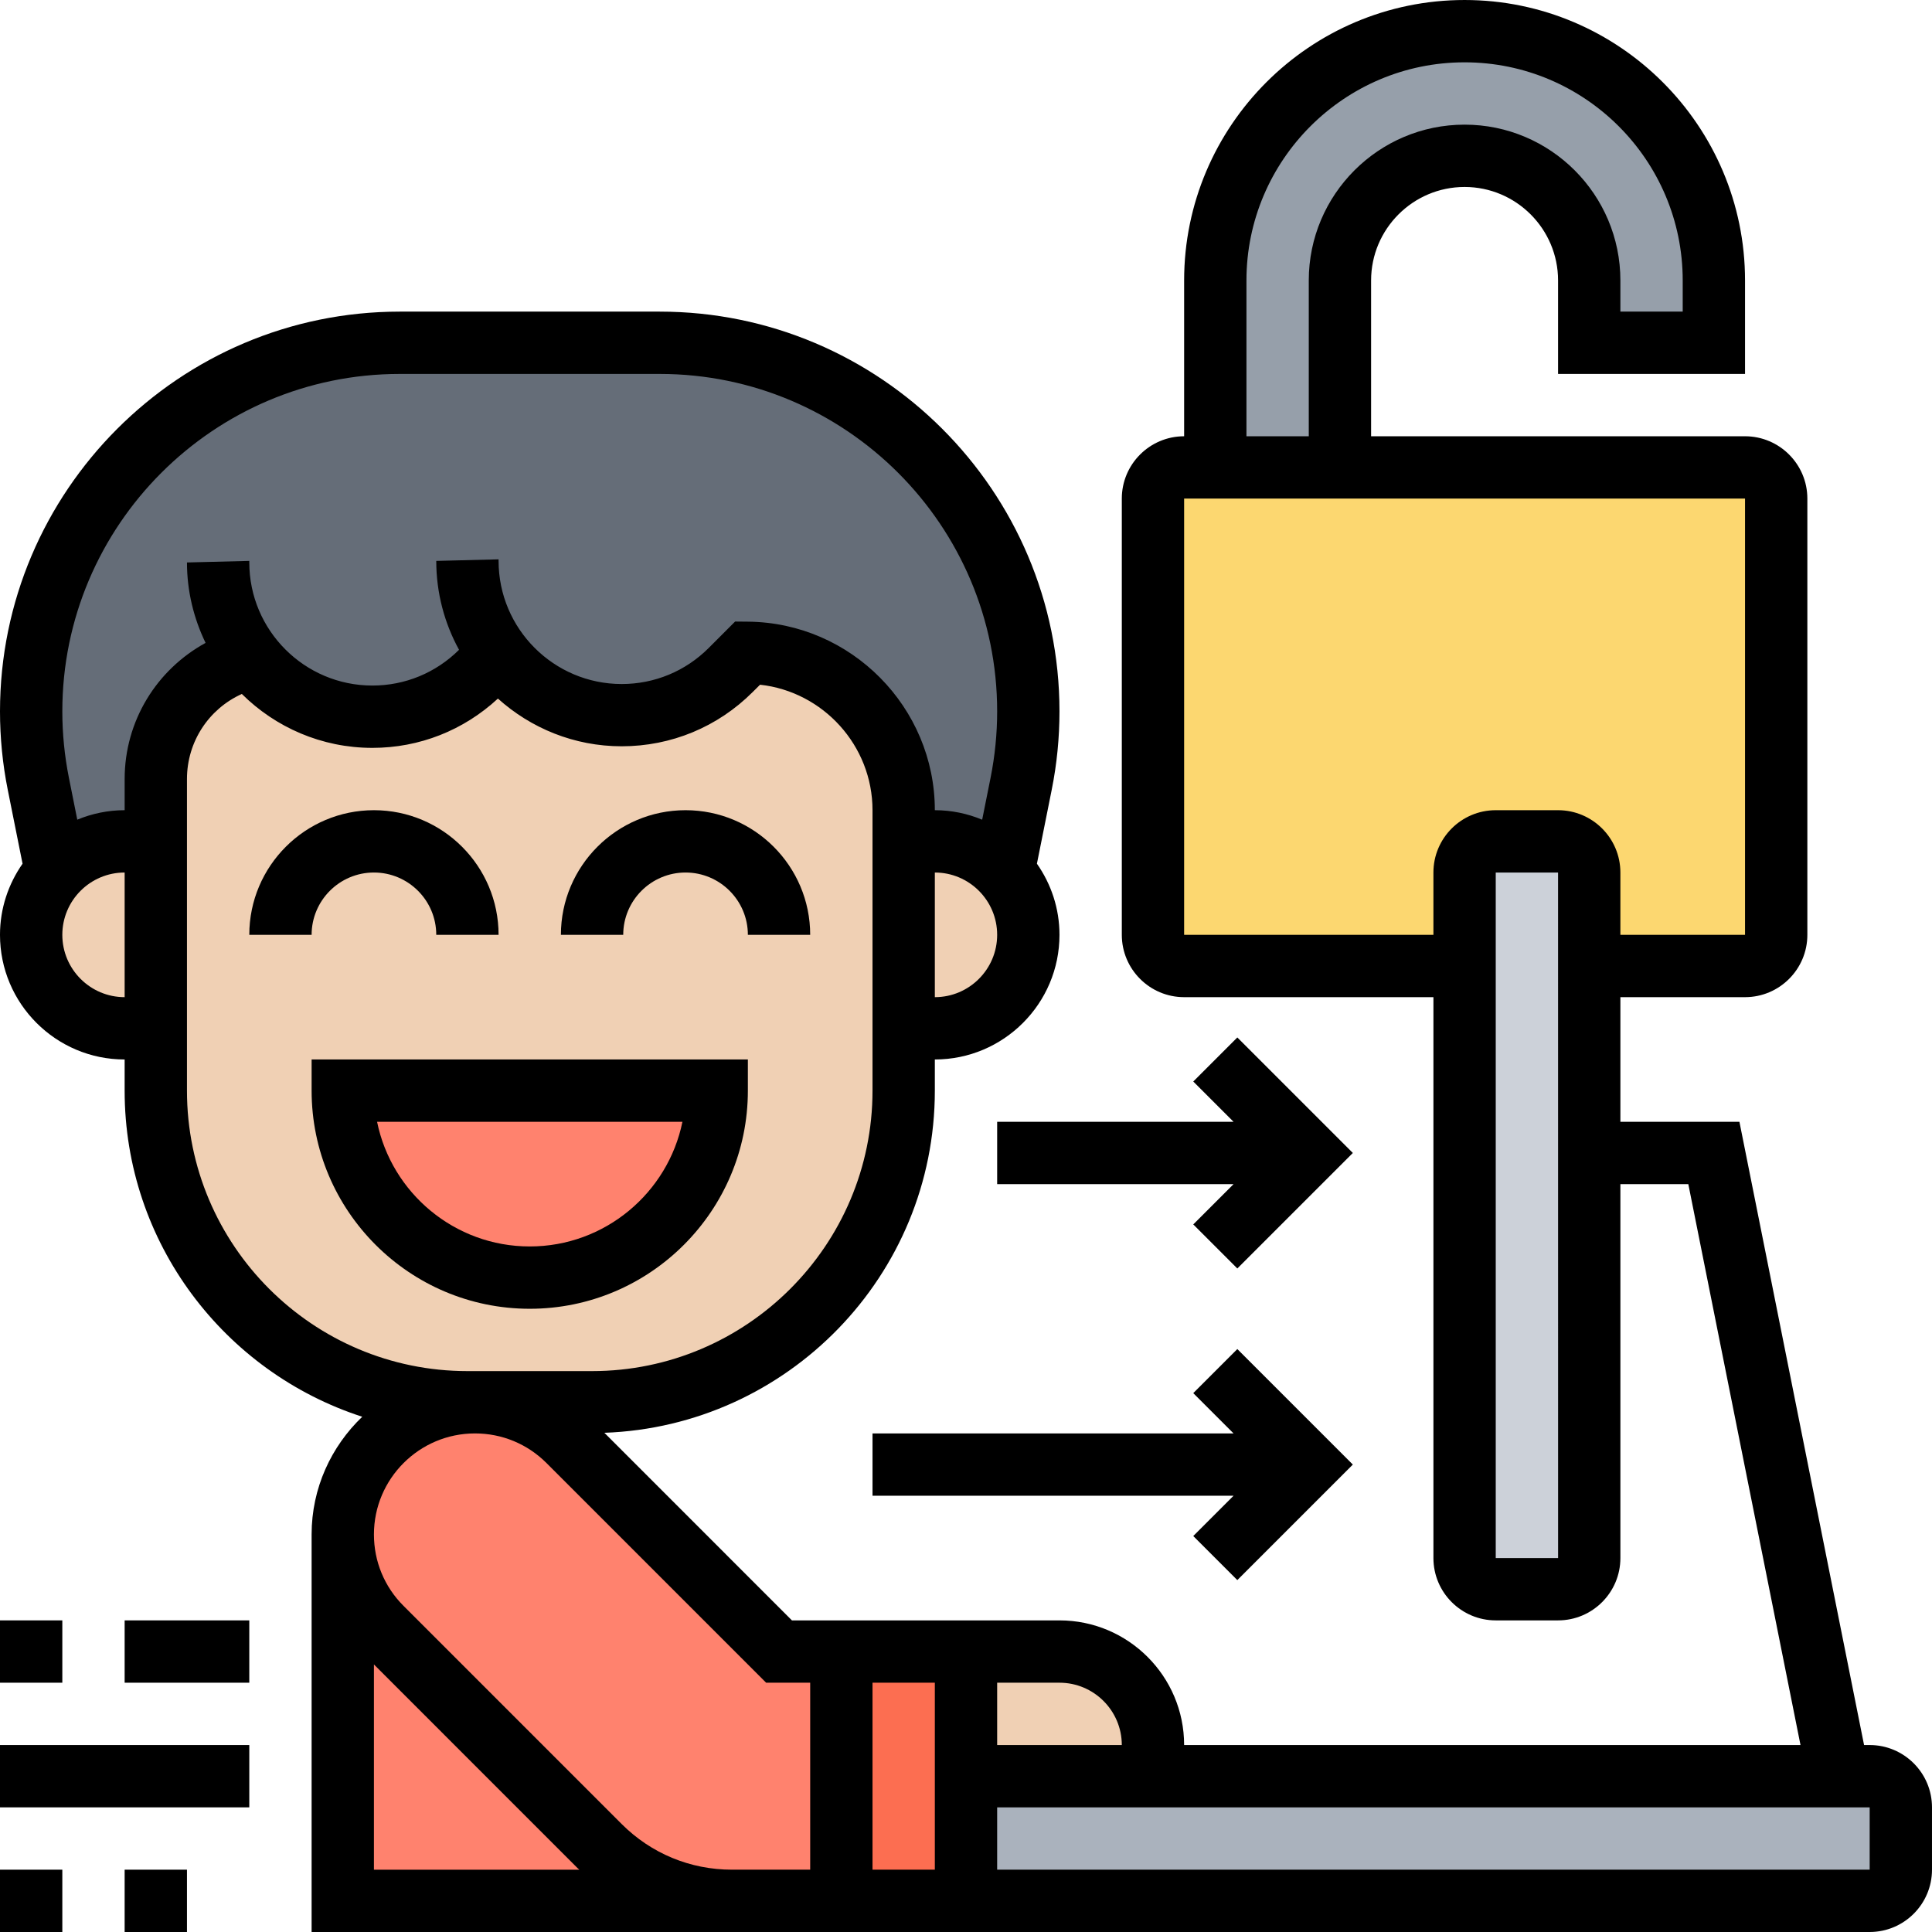 <svg xmlns="http://www.w3.org/2000/svg" version="1.1" xmlns:xlink="http://www.w3.org/1999/xlink" xmlns:svgjs="http://svgjs.com/svgjs" width="512" height="512" x="0" y="0" viewBox="0 0 62 62" style="enable-background:new 0 0 512 512" xml:space="preserve" class=""><g><g xmlns="http://www.w3.org/2000/svg"><g><g><path d="m23.49 61h-12.49v-11.76c0 1.13.45 2.21 1.24 3l7 7c1.13 1.13 2.65 1.76 4.25 1.76z" fill="#ff826e" data-original="#ff826e"></path></g><g><path d="m27 53v8h-3.51c-1.6 0-3.12-.63-4.25-1.76l-7-7c-.79-.79-1.24-1.87-1.24-3 0-1.17.48-2.23 1.24-3 .77-.76 1.83-1.24 3-1.24 1.13 0 2.21.45 3 1.24l6.76 6.76z" fill="#ff826e" data-original="#ff826e"></path></g><g><path d="m31 57v4h-4v-8h4z" fill="#fc6e51" data-original="#fc6e51"></path></g><g><path d="m32.77 25.15-.56 2.82c-.55-.6-1.34-.97-2.21-.97h-1v-1c0-1.38-.56-2.64-1.46-3.55s-2.16-1.49-3.54-1.5l-.55.55c-.93.93-2.19 1.45-3.5 1.45-1.61 0-3.03-.77-3.94-1.96l-.01.01-.55.55c-.93.93-2.19 1.45-3.5 1.45-1.58 0-2.98-.74-3.89-1.89-1.76.42-3.06 2-3.06 3.89v2h-1c-.87 0-1.66.37-2.21.97l-.56-2.82c-.15-.77-.23-1.54-.23-2.32 0-6.53 5.3-11.83 11.83-11.83h8.34c3.27 0 6.22 1.32 8.36 3.47 2.15 2.14 3.47 5.09 3.47 8.36 0 .78-.08 1.55-.23 2.32z" fill="#656d78" data-original="#656d78"></path></g><g><path d="m55 9v2h-4v-2c0-1.1-.45-2.1-1.17-2.83-.73-.72-1.73-1.17-2.83-1.17-2.21 0-4 1.79-4 4v6h-4v-6c0-2.21.9-4.21 2.34-5.66 1.45-1.44 3.45-2.34 5.66-2.34 4.42 0 8 3.58 8 8z" fill="#969faa" data-original="#969faa" class=""></path></g><g><path d="m56 15h-13-4-1c-.55 0-1 .45-1 1v14c0 .55.45 1 1 1h18c.55 0 1-.45 1-1v-14c0-.55-.45-1-1-1z" fill="#fcd770" data-original="#fcd770" class=""></path></g><g><path d="m61 58v2c0 .55-.45 1-1 1h-29v-4h6 22 1c.55 0 1 .45 1 1z" fill="#aab2bd" data-original="#aab2bd"></path></g><g><path d="m51 37v13c0 .55-.45 1-1 1h-2c-.55 0-1-.45-1-1v-19-3c0-.55.45-1 1-1h2c.55 0 1 .45 1 1v3z" fill="#ccd1d9" data-original="#ccd1d9"></path></g><g><path d="m37 56v1h-6v-4h3c1.66 0 3 1.34 3 3z" fill="#f0d0b4" data-original="#f0d0b4"></path></g><g><path d="m30 27c.87 0 1.66.37 2.21.97.49.53.79 1.24.79 2.03 0 .83-.34 1.58-.88 2.12s-1.29.88-2.12.88h-1v-6z" fill="#f0d0b4" data-original="#f0d0b4"></path></g><g><path d="m16.01 20.99c.91 1.19 2.33 1.96 3.94 1.96 1.31 0 2.57-.52 3.5-1.45l.55-.55c1.38.01 2.64.59 3.54 1.5s1.46 2.17 1.46 3.55v1 6 2c0 5.52-4.48 10-10 10h-3.76-.24c-5.52 0-10-4.48-10-10v-2-6-2c0-1.89 1.3-3.47 3.06-3.89.91 1.15 2.31 1.89 3.89 1.89 1.31 0 2.57-.52 3.5-1.45l.55-.55z" fill="#f0d0b4" data-original="#f0d0b4"></path></g><g><path d="m5 27v6h-1c-.83 0-1.58-.34-2.12-.88s-.88-1.29-.88-2.12c0-.79.3-1.5.79-2.03.55-.6 1.34-.97 2.21-.97z" fill="#f0d0b4" data-original="#f0d0b4"></path></g><g><path d="m11 35h12c0 1.66-.67 3.16-1.76 4.24-1.08 1.09-2.58 1.76-4.24 1.76-3.31 0-6-2.69-6-6z" fill="#ff826e" data-original="#ff826e"></path></g></g><g><path d="m12 28c1.103 0 2 .897 2 2h2c0-2.206-1.794-4-4-4s-4 1.794-4 4h2c0-1.103.897-2 2-2z" fill="#000000" data-original="#000000" class=""></path><path d="m22 28c1.103 0 2 .897 2 2h2c0-2.206-1.794-4-4-4s-4 1.794-4 4h2c0-1.103.897-2 2-2z" fill="#000000" data-original="#000000" class=""></path><path d="m24 35v-1h-14v1c0 3.859 3.14 7 7 7s7-3.141 7-7zm-7 5c-2.415 0-4.435-1.721-4.899-4h9.799c-.465 2.279-2.485 4-4.9 4z" fill="#000000" data-original="#000000" class=""></path><path d="m60 56h-.18l-4-20h-3.82v-4h4c1.103 0 2-.897 2-2v-14c0-1.103-.897-2-2-2h-12v-5c0-1.654 1.346-3 3-3s3 1.346 3 3v3h6v-3c0-4.962-4.038-9-9-9s-9 4.038-9 9v5c-1.103 0-2 .897-2 2v14c0 1.103.897 2 2 2h8v18c0 1.103.897 2 2 2h2c1.103 0 2-.897 2-2v-12h2.18l3.6 18h-19.78c0-2.206-1.794-4-4-4h-8.586l-6.019-6.02c5.882-.21 10.605-5.048 10.605-10.98v-1c2.206 0 4-1.794 4-4 0-.849-.27-1.635-.724-2.283l.475-2.373c.166-.827.249-1.674.249-2.515 0-7.074-5.755-12.829-12.829-12.829h-8.343c-7.073 0-12.828 5.755-12.828 12.829 0 .841.083 1.688.249 2.516l.475 2.372c-.454.649-.724 1.434-.724 2.283 0 2.206 1.794 4 4 4v1c0 4.888 3.206 9.036 7.625 10.465-.997.955-1.625 2.291-1.625 3.777v12.758h50c1.103 0 2-.897 2-2v-2c0-1.103-.897-2-2-2zm-20-47c0-3.86 3.14-7 7-7s7 3.14 7 7v1h-2v-1c0-2.757-2.243-5-5-5s-5 2.243-5 5v5h-2zm6 19v2h-8v-14h18v14h-4v-2c0-1.103-.897-2-2-2h-2c-1.103 0-2 .897-2 2zm2 22v-22h2l.001 22zm-12 6h-4v-2h2c1.103 0 2 .897 2 2zm-6 4h-2v-6h2zm0-28v-4c1.103 0 2 .897 2 2s-.897 2-2 2zm-28-2c0-1.103.897-2 2-2v4c-1.103 0-2-.897-2-2zm2-5v1c-.538 0-1.051.11-1.52.304l-.27-1.351c-.139-.699-.21-1.414-.21-2.124 0-5.971 4.858-10.829 10.829-10.829h8.343c5.97 0 10.828 4.858 10.828 10.829 0 .71-.071 1.425-.21 2.124l-.271 1.352c-.469-.195-.981-.305-1.519-.305 0-3.303-2.687-6.017-5.99-6.05l-.42-.004-.847.848c-.746.746-1.738 1.157-2.793 1.157-2.178-.001-3.95-1.773-3.95-3.951v-.05l-2 .05c0 1.033.266 2.005.731 2.853-.745.739-1.731 1.147-2.781 1.147-2.178 0-3.95-1.772-3.95-3.95v-.05l-2 .05c0 .925.219 1.799.597 2.581-1.57.86-2.597 2.504-2.597 4.369zm11 19c-4.962 0-9-4.037-9-9v-10c0-1.2.703-2.253 1.761-2.73 1.076 1.068 2.556 1.73 4.189 1.73 1.509 0 2.928-.563 4.029-1.582 1.054.948 2.444 1.531 3.971 1.531 1.589 0 3.083-.619 4.207-1.743l.234-.233c2.023.222 3.609 1.951 3.609 4.027v9c0 4.963-4.038 9-9 9zm-3 16v-6.586l6.535 6.536c.018.018.038.033.056.051h-6.591zm7.95-1.465-7-7.001c-.613-.611-.95-1.425-.95-2.292 0-1.788 1.455-3.242 3.243-3.242.866 0 1.68.337 2.293.949l7.05 7.051h1.414v6h-2.515c-1.336 0-2.591-.521-3.535-1.465zm40.05 1.465h-28v-2h28z" fill="#000000" data-original="#000000" class=""></path><path d="m0 52h2v2h-2z" fill="#000000" data-original="#000000" class=""></path><path d="m4 52h4v2h-4z" fill="#000000" data-original="#000000" class=""></path><path d="m0 56h8v2h-8z" fill="#000000" data-original="#000000" class=""></path><path d="m0 60h2v2h-2z" fill="#000000" data-original="#000000" class=""></path><path d="m4 60h2v2h-2z" fill="#000000" data-original="#000000" class=""></path><path d="m39.707 50.707 3.707-3.707-3.707-3.707-1.414 1.414 1.293 1.293h-11.586v2h11.586l-1.293 1.293z" fill="#000000" data-original="#000000" class=""></path><path d="m32 38h7.586l-1.293 1.293 1.414 1.414 3.707-3.707-3.707-3.707-1.414 1.414 1.293 1.293h-7.586z" fill="#000000" data-original="#000000" class=""></path></g></g></g></svg>